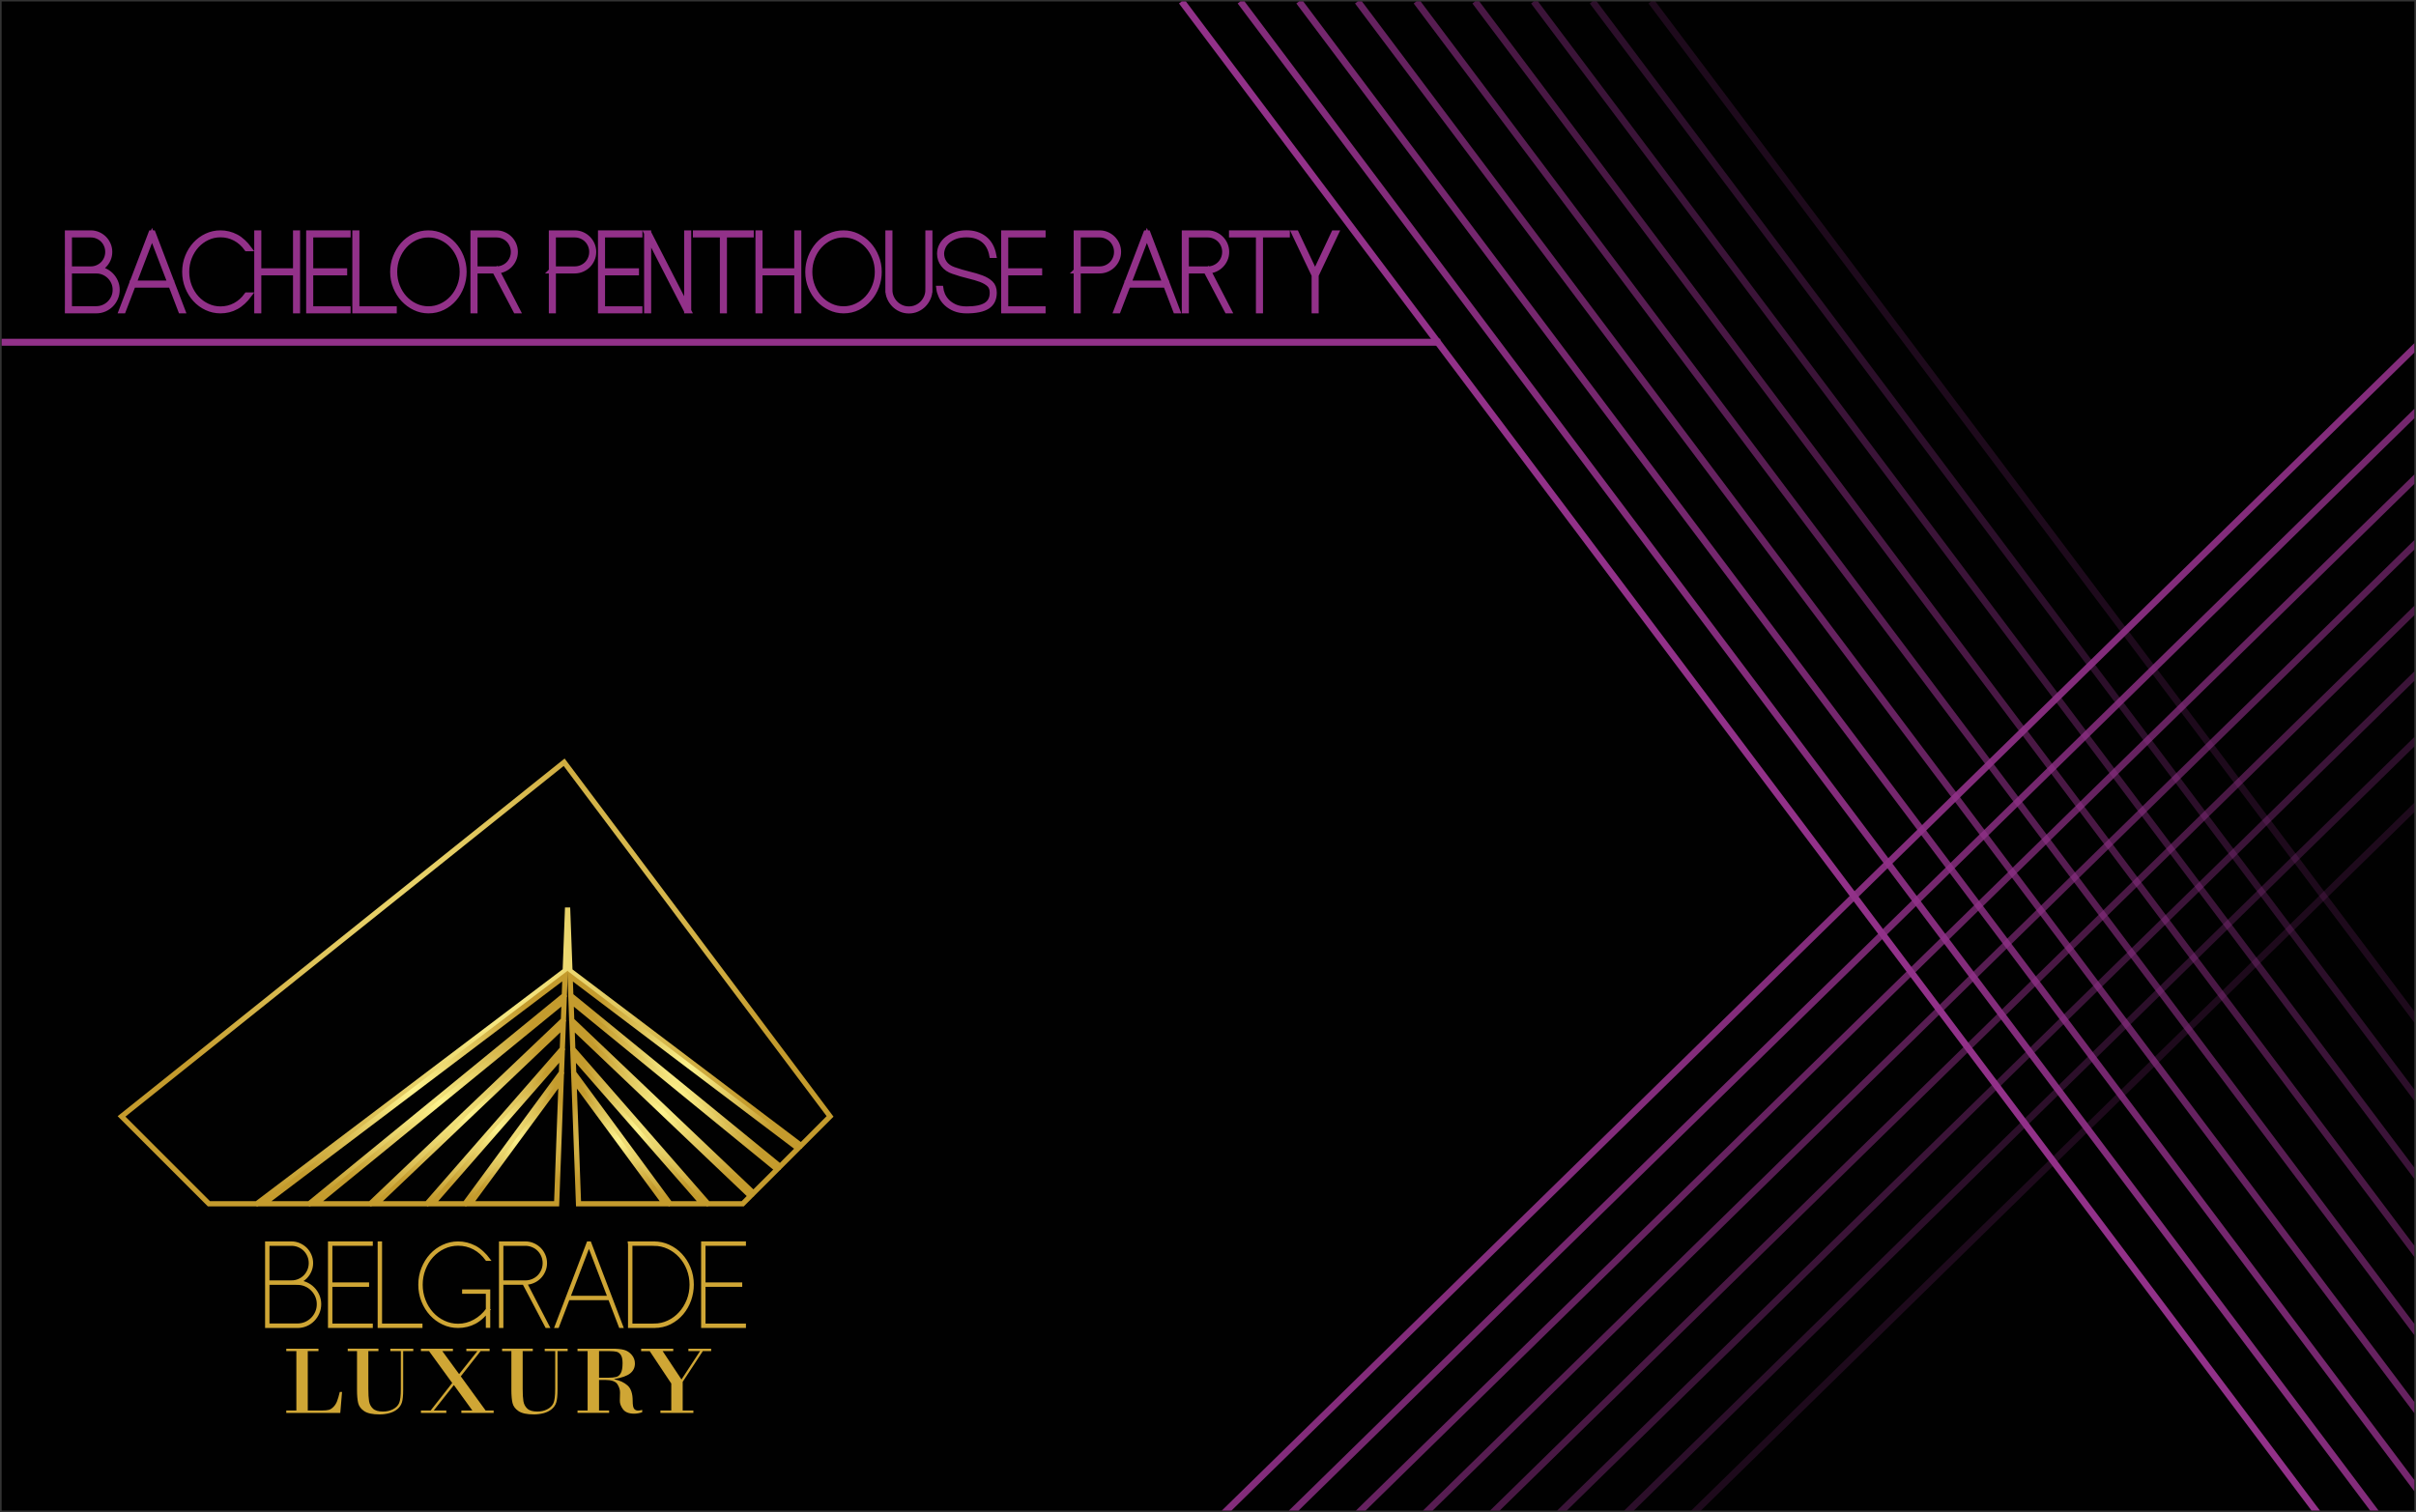 <?xml version="1.0" encoding="utf-8"?>
<!-- Generator: Adobe Illustrator 16.0.0, SVG Export Plug-In . SVG Version: 6.00 Build 0)  -->
<!DOCTYPE svg PUBLIC "-//W3C//DTD SVG 1.1//EN" "http://www.w3.org/Graphics/SVG/1.1/DTD/svg11.dtd">
<svg version="1.1" id="Layer_1" xmlns="http://www.w3.org/2000/svg" xmlns:xlink="http://www.w3.org/1999/xlink" x="0px" y="0px"
	 width="174.33px" height="109.13px" viewBox="0 0 174.33 109.13" enable-background="new 0 0 174.33 109.13" xml:space="preserve">
<rect x="0" y="0" width="174.33" height="109.13" fill="#333333" stroke="none"/>
<rect x="0.119" y="0.104" fill="#010101" width="174.092" height="108.924"/>
<rect x="0.119" y="0.104" fill="none" width="174.092" height="108.924"/>
<g>
	<g>
		
			<radialGradient id="SVGID_1_" cx="343.15" cy="-211.474" r="21.543" gradientTransform="matrix(1 0 0 -1 -308.835 -140.565)" gradientUnits="userSpaceOnUse">
			<stop  offset="0" style="stop-color:#FEF48F"/>
			<stop  offset="1" style="stop-color:#C49B2D"/>
		</radialGradient>
		<polygon fill="none" stroke="url(#SVGID_1_)" stroke-width="0.376" stroke-miterlimit="10" points="18.526,86.883 40.786,70.053 
			40.955,65.503 41.124,70.063 57.803,82.674 59.895,80.578 40.707,55.016 8.77,80.578 15.074,86.883 		"/>
		
			<radialGradient id="SVGID_2_" cx="358.236" cy="-217.817" r="7.853" gradientTransform="matrix(1 0 0 -1 -308.835 -140.565)" gradientUnits="userSpaceOnUse">
			<stop  offset="0" style="stop-color:#FEF48F"/>
			<stop  offset="1" style="stop-color:#C49B2D"/>
		</radialGradient>
		<polygon fill="none" stroke="url(#SVGID_2_)" stroke-width="0.376" stroke-miterlimit="10" points="41.188,71.85 56.288,84.186 
			57.583,82.889 41.137,70.455 		"/>
		
			<radialGradient id="SVGID_3_" cx="357.512" cy="-219.67" r="7.473" gradientTransform="matrix(1 0 0 -1 -308.835 -140.565)" gradientUnits="userSpaceOnUse">
			<stop  offset="0" style="stop-color:#FEF48F"/>
			<stop  offset="1" style="stop-color:#C49B2D"/>
		</radialGradient>
		<polygon fill="none" stroke="url(#SVGID_3_)" stroke-width="0.376" stroke-miterlimit="10" points="54.366,86.107 56.073,84.402 
			41.203,72.25 41.253,73.633 		"/>
		
			<radialGradient id="SVGID_4_" cx="354.957" cy="-221.935" r="5.353" gradientTransform="matrix(1 0 0 -1 -308.835 -140.565)" gradientUnits="userSpaceOnUse">
			<stop  offset="0" style="stop-color:#FEF48F"/>
			<stop  offset="1" style="stop-color:#C49B2D"/>
		</radialGradient>
		<polygon fill="none" stroke="url(#SVGID_4_)" stroke-width="0.376" stroke-miterlimit="10" points="50.689,86.883 41.349,76.193 
			41.395,77.434 48.348,86.883 		"/>
		
			<radialGradient id="SVGID_5_" cx="353.609" cy="-222.784" r="4.26" gradientTransform="matrix(1 0 0 -1 -308.835 -140.565)" gradientUnits="userSpaceOnUse">
			<stop  offset="0" style="stop-color:#FEF48F"/>
			<stop  offset="1" style="stop-color:#C49B2D"/>
		</radialGradient>
		<polygon fill="none" stroke="url(#SVGID_5_)" stroke-width="0.376" stroke-miterlimit="10" points="47.973,86.883 41.415,77.971 
			41.744,86.883 		"/>
		
			<radialGradient id="SVGID_6_" cx="356.578" cy="-220.906" r="6.703" gradientTransform="matrix(1 0 0 -1 -308.835 -140.565)" gradientUnits="userSpaceOnUse">
			<stop  offset="0" style="stop-color:#FEF48F"/>
			<stop  offset="1" style="stop-color:#C49B2D"/>
		</radialGradient>
		<polygon fill="none" stroke="url(#SVGID_6_)" stroke-width="0.376" stroke-miterlimit="10" points="53.593,86.883 54.15,86.322 
			41.271,74.066 41.33,75.711 51.09,86.883 		"/>
		
			<radialGradient id="SVGID_7_" cx="345.963" cy="-222.777" r="4.266" gradientTransform="matrix(1 0 0 -1 -308.835 -140.565)" gradientUnits="userSpaceOnUse">
			<stop  offset="0" style="stop-color:#FEF48F"/>
			<stop  offset="1" style="stop-color:#C49B2D"/>
		</radialGradient>
		<polygon fill="none" stroke="url(#SVGID_7_)" stroke-width="0.376" stroke-miterlimit="10" points="40.493,77.957 33.923,86.883 
			40.165,86.883 		"/>
		
			<radialGradient id="SVGID_8_" cx="338.555" cy="-219.127" r="9.974" gradientTransform="matrix(1 0 0 -1 -308.835 -140.565)" gradientUnits="userSpaceOnUse">
			<stop  offset="0" style="stop-color:#FEF48F"/>
			<stop  offset="1" style="stop-color:#C49B2D"/>
		</radialGradient>
		<polygon fill="none" stroke="url(#SVGID_8_)" stroke-width="0.376" stroke-miterlimit="10" points="40.769,70.443 19.031,86.883 
			22.311,86.883 40.72,71.84 		"/>
		
			<radialGradient id="SVGID_9_" cx="342.6" cy="-220.9" r="6.908" gradientTransform="matrix(1 0 0 -1 -308.835 -140.565)" gradientUnits="userSpaceOnUse">
			<stop  offset="0" style="stop-color:#FEF48F"/>
			<stop  offset="1" style="stop-color:#C49B2D"/>
		</radialGradient>
		<polygon fill="none" stroke="url(#SVGID_9_)" stroke-width="0.376" stroke-miterlimit="10" points="40.638,74.057 27.158,86.883 
			30.805,86.883 40.576,75.695 		"/>
		
			<radialGradient id="SVGID_10_" cx="340.421" cy="-220.017" r="8.514" gradientTransform="matrix(1 0 0 -1 -308.835 -140.565)" gradientUnits="userSpaceOnUse">
			<stop  offset="0" style="stop-color:#FEF48F"/>
			<stop  offset="1" style="stop-color:#C49B2D"/>
		</radialGradient>
		<polygon fill="none" stroke="url(#SVGID_10_)" stroke-width="0.376" stroke-miterlimit="10" points="40.706,72.242 22.79,86.883 
			26.718,86.883 40.654,73.619 		"/>
		
			<radialGradient id="SVGID_11_" cx="344.615" cy="-221.928" r="5.359" gradientTransform="matrix(1 0 0 -1 -308.835 -140.565)" gradientUnits="userSpaceOnUse">
			<stop  offset="0" style="stop-color:#FEF48F"/>
			<stop  offset="1" style="stop-color:#C49B2D"/>
		</radialGradient>
		<polygon fill="none" stroke="url(#SVGID_11_)" stroke-width="0.376" stroke-miterlimit="10" points="40.56,76.18 31.206,86.883 
			33.548,86.883 40.513,77.414 		"/>
	</g>
	<g>
		<path fill="#CFA635" d="M22.208,97.52v4.283h1.041c0.201,0,0.358-0.014,0.474-0.045c0.115-0.029,0.229-0.102,0.341-0.217
			c0.112-0.115,0.198-0.252,0.259-0.412c0.061-0.158,0.126-0.379,0.195-0.664h0.163l-0.128,1.516h-3.897v-0.178h0.729V97.52h-0.729
			v-0.176h2.324v0.176H22.208z"/>
		<path fill="#CFA635" d="M28.922,97.52h-0.757v-0.176h1.656v0.176h-0.729v2.805c0,0.404-0.031,0.705-0.092,0.898
			s-0.172,0.355-0.333,0.488c-0.162,0.131-0.354,0.227-0.579,0.287c-0.225,0.059-0.457,0.09-0.697,0.09
			c-0.507,0-0.878-0.08-1.114-0.24c-0.235-0.158-0.379-0.354-0.434-0.586c-0.054-0.234-0.082-0.547-0.082-0.938V97.52h-0.67v-0.178
			h2.216v0.178h-0.729v2.725c0,0.375,0.017,0.67,0.052,0.885c0.035,0.215,0.128,0.393,0.28,0.537
			c0.152,0.143,0.393,0.213,0.723,0.213c0.268,0,0.507-0.055,0.719-0.164s0.36-0.256,0.444-0.439
			c0.084-0.186,0.126-0.527,0.126-1.029V97.52L28.922,97.52z"/>
		<path fill="#CFA635" d="M33.249,99.338l1.791,2.465h0.581v0.178H33.29v-0.178h0.792l-1.331-1.836l-1.452,1.836h0.906v0.178h-1.833
			v-0.178h0.702l1.556-1.984l-1.67-2.299h-0.588v-0.176h2.31v0.176h-0.764l1.21,1.656l1.317-1.656h-0.795v-0.176h1.681v0.176h-0.654
			L33.249,99.338z"/>
		<path fill="#CFA635" d="M40.061,97.52h-0.757v-0.176h1.656v0.176H40.23v2.805c0,0.404-0.031,0.705-0.092,0.898
			s-0.172,0.355-0.333,0.488c-0.162,0.131-0.354,0.227-0.579,0.287c-0.225,0.059-0.457,0.09-0.697,0.09
			c-0.507,0-0.878-0.08-1.114-0.24c-0.235-0.158-0.379-0.354-0.434-0.586c-0.054-0.234-0.082-0.547-0.082-0.938V97.52h-0.67v-0.178
			h2.216v0.178h-0.73v2.725c0,0.375,0.017,0.67,0.052,0.885s0.128,0.393,0.28,0.537c0.152,0.143,0.393,0.213,0.723,0.213
			c0.268,0,0.507-0.055,0.719-0.164c0.212-0.109,0.36-0.256,0.444-0.439c0.084-0.186,0.126-0.527,0.126-1.029L40.061,97.52
			L40.061,97.52z"/>
		<path fill="#CFA635" d="M42.4,101.803V97.52h-0.729v-0.176h2.542c0.332,0,0.604,0.027,0.818,0.086
			c0.213,0.057,0.397,0.178,0.551,0.357s0.231,0.389,0.231,0.625c0,0.293-0.113,0.529-0.338,0.711
			c-0.226,0.184-0.609,0.318-1.148,0.412v0.018c0.388,0.076,0.705,0.223,0.953,0.443c0.248,0.219,0.372,0.59,0.372,1.111
			c0,0.301,0.035,0.492,0.105,0.576c0.07,0.084,0.167,0.127,0.292,0.127c0.081,0,0.178-0.018,0.291-0.049v0.168
			c-0.201,0.07-0.394,0.105-0.581,0.105c-0.38,0-0.649-0.107-0.806-0.318c-0.157-0.213-0.233-0.42-0.228-0.623l0.014-0.588
			c0-0.205-0.065-0.408-0.195-0.607c-0.13-0.197-0.426-0.299-0.887-0.299h-0.432v2.203h0.729v0.176h-2.282v-0.176H42.4L42.4,101.803
			z M43.225,97.52v1.92h0.622c0.268,0,0.472-0.02,0.612-0.055s0.253-0.129,0.337-0.279s0.126-0.393,0.126-0.721
			c0-0.27-0.042-0.467-0.128-0.592c-0.085-0.125-0.188-0.201-0.309-0.23c-0.121-0.027-0.28-0.043-0.476-0.043H43.225L43.225,97.52z"
			/>
		<path fill="#CFA635" d="M46.264,97.344h2.316v0.176h-0.764l1.358,2.047l1.338-2.047h-0.84v-0.176h1.643v0.176h-0.602l-1.452,2.217
			v2.066h0.771v0.178h-2.379v-0.178h0.785v-1.945l-1.556-2.338h-0.619L46.264,97.344L46.264,97.344z"/>
	</g>
	<g>
		<g>
			<path fill="#CFA635" stroke="#CFA635" stroke-width="0.188" stroke-miterlimit="10" d="M21.029,92.508
				c0.185,0,0.359-0.033,0.524-0.104c0.164-0.068,0.307-0.164,0.428-0.285s0.216-0.266,0.286-0.43
				c0.069-0.164,0.104-0.34,0.104-0.523s-0.035-0.359-0.104-0.523s-0.165-0.307-0.286-0.428s-0.264-0.217-0.428-0.285
				c-0.165-0.07-0.339-0.104-0.524-0.104h-1.809v-0.131h1.809c0.202,0,0.393,0.039,0.571,0.117c0.178,0.078,0.334,0.184,0.467,0.314
				c0.133,0.133,0.238,0.289,0.316,0.469c0.078,0.178,0.117,0.369,0.117,0.57c0,0.203-0.039,0.393-0.117,0.57
				c-0.078,0.18-0.183,0.336-0.316,0.469c-0.133,0.133-0.289,0.238-0.467,0.314c-0.179,0.078-0.369,0.117-0.571,0.117V92.508z
				 M19.351,95.754h-0.13v-6.061h0.13V95.754z M21.455,92.5c0.225,0,0.436,0.043,0.632,0.129c0.196,0.088,0.368,0.203,0.515,0.352
				c0.147,0.146,0.264,0.318,0.351,0.516c0.086,0.195,0.13,0.406,0.13,0.633c0,0.225-0.043,0.436-0.13,0.635
				s-0.204,0.373-0.351,0.521c-0.147,0.146-0.319,0.262-0.515,0.346c-0.196,0.084-0.407,0.125-0.632,0.125h-2.233v-0.139h2.233
				c0.208,0,0.402-0.039,0.584-0.115c0.182-0.078,0.341-0.188,0.476-0.32c0.136-0.137,0.243-0.293,0.32-0.473
				c0.078-0.18,0.117-0.373,0.117-0.58s-0.039-0.4-0.117-0.58c-0.078-0.178-0.185-0.336-0.32-0.471
				c-0.135-0.137-0.294-0.244-0.476-0.32c-0.182-0.078-0.376-0.117-0.584-0.117V92.5z M21.462,92.639h-2.242v-0.131h2.242V92.639z"
				/>
			<path fill="#CFA635" stroke="#CFA635" stroke-width="0.188" stroke-miterlimit="10" d="M23.76,95.754v-6.061h0.13v6.061H23.76z
				 M23.76,89.824v-0.131h3.047v0.131H23.76z M23.76,92.785v-0.131h2.779v0.131H23.76z M23.76,95.754v-0.129h3.047v0.129H23.76z"/>
			<path fill="#CFA635" stroke="#CFA635" stroke-width="0.188" stroke-miterlimit="10" d="M27.344,95.754v-6.061h0.13v6.061H27.344
				z M27.344,95.754v-0.129h3.047v0.129H27.344z"/>
			<path fill="#CFA635" stroke="#CFA635" stroke-width="0.188" stroke-miterlimit="10" d="M33.056,95.754
				c-0.381,0-0.74-0.078-1.078-0.238c-0.338-0.158-0.632-0.375-0.883-0.648s-0.45-0.596-0.597-0.965s-0.221-0.762-0.221-1.178
				s0.074-0.809,0.221-1.178s0.346-0.689,0.597-0.965s0.545-0.49,0.883-0.648c0.337-0.158,0.697-0.238,1.078-0.238
				c0.427,0,0.833,0.102,1.22,0.305c0.185,0.098,0.365,0.229,0.541,0.393c0.176,0.164,0.331,0.336,0.463,0.516h-0.164
				c-0.254-0.352-0.557-0.621-0.909-0.811c-0.352-0.186-0.735-0.281-1.151-0.281c-0.364,0-0.707,0.078-1.03,0.23
				c-0.323,0.152-0.604,0.361-0.844,0.623c-0.24,0.262-0.429,0.57-0.567,0.926c-0.138,0.355-0.208,0.732-0.208,1.131
				c0,0.396,0.069,0.773,0.208,1.129c0.139,0.355,0.328,0.664,0.567,0.928c0.239,0.262,0.521,0.471,0.844,0.621
				c0.323,0.154,0.667,0.23,1.03,0.23c0.416,0,0.808-0.104,1.177-0.309c0.369-0.203,0.681-0.482,0.935-0.834l0.113,0.051
				c-0.133,0.18-0.287,0.352-0.463,0.516c-0.176,0.164-0.356,0.295-0.541,0.395C33.907,95.652,33.5,95.754,33.056,95.754z
				 M33.437,93.287v-0.129h1.844v0.129H33.437z M35.15,93.158h0.13v2.588h-0.13V93.158z"/>
			<path fill="#CFA635" stroke="#CFA635" stroke-width="0.188" stroke-miterlimit="10" d="M36.098,92.639v-0.131h1.809
				c0.185,0,0.359-0.033,0.524-0.104c0.164-0.068,0.307-0.164,0.428-0.285s0.216-0.266,0.286-0.43
				c0.069-0.164,0.104-0.34,0.104-0.523s-0.035-0.359-0.104-0.523s-0.165-0.307-0.286-0.428s-0.264-0.217-0.428-0.285
				c-0.165-0.07-0.339-0.104-0.524-0.104h-1.809v-0.131h1.809c0.202,0,0.393,0.039,0.571,0.117s0.334,0.184,0.467,0.314
				c0.133,0.133,0.238,0.289,0.316,0.469c0.078,0.178,0.117,0.369,0.117,0.57c0,0.203-0.039,0.393-0.117,0.57
				c-0.078,0.18-0.183,0.336-0.316,0.469c-0.133,0.133-0.289,0.238-0.467,0.314c-0.179,0.078-0.369,0.117-0.571,0.117h-1.809V92.639
				z M36.228,95.754h-0.13v-6.061h0.13V95.754z M39.43,95.754l-1.653-3.143l0.121-0.068l1.662,3.211H39.43z"/>
			<path fill="#CFA635" stroke="#CFA635" stroke-width="0.188" stroke-miterlimit="10" d="M44.875,95.754h-0.13l-2.25-5.877
				l-2.25,5.877h-0.13l2.311-6.061h0.139L44.875,95.754z M40.956,93.746v-0.129h3.073v0.129H40.956z"/>
			<path fill="#CFA635" stroke="#CFA635" stroke-width="0.188" stroke-miterlimit="10" d="M47.202,89.824H45.41l-0.017-0.131h1.809
				V89.824z M45.41,89.693h0.13v6.061h-0.13V89.693z M47.209,95.754h-1.8v-0.129h1.8V95.754z M47.192,95.625
				c0.363,0,0.707-0.076,1.03-0.23c0.323-0.15,0.604-0.359,0.844-0.623c0.239-0.262,0.43-0.568,0.571-0.922
				c0.141-0.352,0.212-0.727,0.212-1.125c0-0.396-0.069-0.771-0.208-1.125c-0.139-0.352-0.329-0.66-0.571-0.922
				c-0.243-0.262-0.525-0.471-0.848-0.623c-0.324-0.152-0.667-0.229-1.03-0.229v-0.131c0.369,0,0.721,0.076,1.056,0.229
				c0.334,0.154,0.629,0.363,0.883,0.633c0.254,0.27,0.457,0.588,0.61,0.961c0.153,0.371,0.229,0.773,0.229,1.207
				c0,0.375-0.064,0.744-0.19,1.105c-0.127,0.359-0.311,0.684-0.55,0.969c-0.24,0.285-0.531,0.516-0.875,0.693
				c-0.343,0.176-0.731,0.264-1.164,0.264L47.192,95.625L47.192,95.625z"/>
			<path fill="#CFA635" stroke="#CFA635" stroke-width="0.188" stroke-miterlimit="10" d="M50.684,95.754v-6.061h0.13v6.061H50.684
				z M50.684,89.824v-0.131h3.047v0.131H50.684z M50.684,92.785v-0.131h2.779v0.131H50.684z M50.684,95.754v-0.129h3.047v0.129
				H50.684z"/>
		</g>
	</g>
</g>
<g>
	<g>
		<path fill="none" stroke="#923189" stroke-width="0.39" stroke-miterlimit="10" d="M6.547,19.422
			c0.171,0,0.332-0.032,0.484-0.096c0.152-0.064,0.284-0.152,0.396-0.264c0.112-0.112,0.2-0.244,0.264-0.396
			s0.096-0.313,0.096-0.484c0-0.17-0.032-0.332-0.096-0.484c-0.064-0.152-0.152-0.284-0.264-0.396
			c-0.112-0.112-0.244-0.2-0.396-0.264c-0.152-0.064-0.313-0.096-0.484-0.096H4.875v-0.12h1.672c0.187,0,0.363,0.036,0.528,0.108
			c0.165,0.072,0.309,0.169,0.432,0.292c0.123,0.123,0.22,0.267,0.292,0.432c0.072,0.166,0.108,0.341,0.108,0.528
			S7.872,18.545,7.8,18.71c-0.072,0.166-0.169,0.309-0.292,0.432c-0.123,0.123-0.267,0.22-0.432,0.292
			c-0.166,0.072-0.342,0.108-0.528,0.108V19.422z M4.997,22.422h-0.12v-5.6h0.12V22.422z M6.939,19.415
			c0.208,0,0.403,0.04,0.584,0.12c0.181,0.08,0.34,0.188,0.476,0.324c0.136,0.136,0.244,0.295,0.324,0.476
			c0.08,0.181,0.12,0.376,0.12,0.584s-0.04,0.404-0.12,0.588C8.244,21.69,8.136,21.851,8,21.986
			c-0.136,0.136-0.295,0.243-0.476,0.32c-0.181,0.078-0.376,0.116-0.584,0.116H4.875v-0.128h2.064c0.192,0,0.372-0.036,0.54-0.108
			c0.168-0.072,0.314-0.171,0.44-0.296c0.125-0.125,0.224-0.271,0.296-0.436c0.072-0.166,0.108-0.344,0.108-0.536
			s-0.036-0.371-0.108-0.536c-0.072-0.165-0.17-0.311-0.296-0.436c-0.125-0.125-0.272-0.224-0.44-0.296
			c-0.168-0.072-0.348-0.108-0.54-0.108V19.415z M6.948,19.542H4.875v-0.12h2.072V19.542z"/>
		<path fill="none" stroke="#923189" stroke-width="0.39" stroke-miterlimit="10" d="M13.17,22.422h-0.12l-2.08-5.432l-2.08,5.432
			h-0.12l2.136-5.6h0.129L13.17,22.422z M9.546,20.566v-0.12h2.84v0.12H9.546z"/>
		<path fill="none" stroke="#923189" stroke-width="0.39" stroke-miterlimit="10" d="M15.908,22.422
			c-0.352,0-0.684-0.073-0.996-0.22c-0.312-0.146-0.584-0.346-0.816-0.6s-0.416-0.551-0.552-0.892
			c-0.136-0.341-0.204-0.704-0.204-1.088s0.068-0.747,0.204-1.088c0.136-0.341,0.32-0.639,0.552-0.892s0.504-0.454,0.816-0.6
			c0.312-0.147,0.644-0.22,0.996-0.22c0.395,0,0.771,0.093,1.128,0.28c0.171,0.09,0.337,0.212,0.5,0.364
			c0.163,0.152,0.306,0.311,0.428,0.476h-0.152c-0.235-0.325-0.515-0.575-0.84-0.748c-0.325-0.173-0.68-0.26-1.064-0.26
			c-0.336,0-0.653,0.07-0.952,0.212c-0.299,0.141-0.559,0.333-0.78,0.576c-0.221,0.243-0.396,0.528-0.524,0.856
			s-0.192,0.676-0.192,1.044s0.064,0.716,0.192,1.044s0.303,0.613,0.524,0.856c0.221,0.243,0.481,0.435,0.78,0.576
			c0.298,0.142,0.616,0.212,0.952,0.212c0.384,0,0.739-0.087,1.064-0.26c0.325-0.173,0.605-0.422,0.84-0.748h0.152
			c-0.123,0.166-0.266,0.324-0.428,0.476c-0.162,0.152-0.329,0.273-0.5,0.364C16.694,22.33,16.318,22.422,15.908,22.422z"/>
		<path fill="none" stroke="#923189" stroke-width="0.39" stroke-miterlimit="10" d="M18.54,22.422v-5.6h0.12v5.6H18.54z
			 M18.626,19.679v-0.12h2.816v0.12H18.626z M21.338,22.422v-5.6h0.12v5.6H21.338z"/>
		<path fill="none" stroke="#923189" stroke-width="0.39" stroke-miterlimit="10" d="M22.287,22.422v-5.6h0.12v5.6H22.287z
			 M22.287,16.942v-0.12h2.816v0.12H22.287z M22.287,19.679v-0.12h2.568v0.12H22.287z M22.287,22.422v-0.12h2.816v0.12H22.287z"/>
		<path fill="none" stroke="#923189" stroke-width="0.39" stroke-miterlimit="10" d="M25.619,22.422v-5.6h0.12v5.6H25.619z
			 M25.619,22.422v-0.12h2.816v0.12H25.619z"/>
		<path fill="none" stroke="#923189" stroke-width="0.39" stroke-miterlimit="10" d="M30.915,22.422
			c-0.341,0-0.667-0.073-0.976-0.22c-0.31-0.146-0.583-0.346-0.82-0.6c-0.237-0.254-0.425-0.551-0.564-0.892
			c-0.139-0.341-0.208-0.704-0.208-1.088c0-0.363,0.064-0.712,0.192-1.048s0.305-0.634,0.532-0.896
			c0.227-0.261,0.498-0.469,0.812-0.624c0.315-0.154,0.659-0.232,1.032-0.232c0.341,0,0.667,0.073,0.976,0.22
			c0.309,0.146,0.581,0.347,0.816,0.6c0.234,0.253,0.421,0.55,0.56,0.892c0.139,0.342,0.208,0.704,0.208,1.088
			c0,0.363-0.063,0.712-0.188,1.048s-0.301,0.635-0.528,0.896c-0.227,0.261-0.497,0.469-0.812,0.624
			C31.632,22.346,31.289,22.422,30.915,22.422z M30.915,16.942c-0.336,0-0.653,0.071-0.952,0.212
			c-0.299,0.142-0.559,0.333-0.78,0.576c-0.222,0.243-0.396,0.527-0.524,0.852s-0.192,0.672-0.192,1.04s0.064,0.714,0.192,1.04
			c0.128,0.325,0.302,0.609,0.524,0.852c0.221,0.243,0.481,0.435,0.78,0.576c0.299,0.142,0.616,0.212,0.952,0.212
			s0.653-0.07,0.952-0.212c0.298-0.141,0.559-0.333,0.78-0.576c0.221-0.242,0.396-0.526,0.524-0.852
			c0.128-0.326,0.192-0.672,0.192-1.04s-0.064-0.715-0.192-1.04s-0.303-0.609-0.524-0.852c-0.221-0.243-0.481-0.435-0.78-0.576
			C31.568,17.014,31.25,16.942,30.915,16.942z"/>
		<path fill="none" stroke="#923189" stroke-width="0.39" stroke-miterlimit="10" d="M34.142,19.542v-0.12h1.672
			c0.171,0,0.332-0.032,0.484-0.096c0.152-0.064,0.284-0.152,0.396-0.264c0.112-0.112,0.2-0.244,0.264-0.396
			s0.096-0.313,0.096-0.484c0-0.17-0.032-0.332-0.096-0.484c-0.064-0.152-0.152-0.284-0.264-0.396
			c-0.112-0.112-0.244-0.2-0.396-0.264c-0.152-0.064-0.313-0.096-0.484-0.096h-1.672v-0.12h1.672c0.187,0,0.363,0.036,0.528,0.108
			c0.165,0.072,0.309,0.169,0.432,0.292s0.22,0.267,0.292,0.432c0.072,0.166,0.108,0.341,0.108,0.528s-0.036,0.363-0.108,0.528
			c-0.072,0.166-0.169,0.309-0.292,0.432s-0.267,0.22-0.432,0.292c-0.166,0.072-0.342,0.108-0.528,0.108H34.142z M34.262,22.422
			h-0.12v-5.6h0.12V22.422z M37.222,22.422l-1.528-2.904l0.112-0.064l1.536,2.968H37.222z"/>
		<path fill="none" stroke="#923189" stroke-width="0.39" stroke-miterlimit="10" d="M39.796,19.542l0.12-0.12h1.552
			c0.171,0,0.332-0.032,0.484-0.096s0.284-0.152,0.396-0.264c0.112-0.112,0.2-0.244,0.264-0.396
			c0.064-0.152,0.096-0.313,0.096-0.484c0-0.17-0.032-0.332-0.096-0.484c-0.064-0.152-0.152-0.284-0.264-0.396
			c-0.112-0.112-0.244-0.2-0.396-0.264s-0.313-0.096-0.484-0.096h-1.672v-0.12h1.672c0.187,0,0.363,0.036,0.528,0.108
			c0.165,0.072,0.309,0.169,0.432,0.292s0.22,0.267,0.292,0.432c0.072,0.166,0.108,0.341,0.108,0.528s-0.036,0.363-0.108,0.528
			c-0.072,0.166-0.169,0.309-0.292,0.432s-0.267,0.22-0.432,0.292c-0.166,0.072-0.342,0.108-0.528,0.108H39.796z M39.917,22.422
			h-0.12v-5.6h0.12V22.422z"/>
		<path fill="none" stroke="#923189" stroke-width="0.39" stroke-miterlimit="10" d="M43.343,22.422v-5.6h0.12v5.6H43.343z
			 M43.343,16.942v-0.12h2.816v0.12H43.343z M43.343,19.679v-0.12h2.568v0.12H43.343z M43.343,22.422v-0.12h2.816v0.12H43.343z"/>
		<path fill="none" stroke="#923189" stroke-width="0.39" stroke-miterlimit="10" d="M46.671,16.823h0.136l2.872,5.6h-0.136
			L46.671,16.823z M46.671,22.422v-5.6h0.12v5.6H46.671z M49.561,22.422v-5.6h0.12v5.6H49.561z"/>
		<path fill="none" stroke="#923189" stroke-width="0.39" stroke-miterlimit="10" d="M50.193,16.942v-0.12h4v0.12H50.193z
			 M52.138,22.422v-5.6h0.12v5.6H52.138z"/>
		<path fill="none" stroke="#923189" stroke-width="0.39" stroke-miterlimit="10" d="M54.707,22.422v-5.6h0.12v5.6H54.707z
			 M54.794,19.679v-0.12h2.816v0.12H54.794z M57.506,22.422v-5.6h0.12v5.6H57.506z"/>
		<path fill="none" stroke="#923189" stroke-width="0.39" stroke-miterlimit="10" d="M60.869,22.422
			c-0.341,0-0.667-0.073-0.976-0.22c-0.31-0.146-0.583-0.346-0.82-0.6c-0.237-0.254-0.425-0.551-0.564-0.892
			c-0.139-0.341-0.208-0.704-0.208-1.088c0-0.363,0.064-0.712,0.192-1.048s0.305-0.634,0.532-0.896
			c0.227-0.261,0.498-0.469,0.812-0.624c0.315-0.154,0.659-0.232,1.032-0.232c0.341,0,0.667,0.073,0.976,0.22
			c0.309,0.146,0.581,0.347,0.816,0.6c0.234,0.253,0.421,0.55,0.56,0.892c0.139,0.342,0.208,0.704,0.208,1.088
			c0,0.363-0.063,0.712-0.188,1.048s-0.301,0.635-0.528,0.896c-0.227,0.261-0.497,0.469-0.812,0.624
			C61.585,22.346,61.242,22.422,60.869,22.422z M60.869,16.942c-0.336,0-0.653,0.071-0.952,0.212
			c-0.299,0.142-0.559,0.333-0.78,0.576c-0.222,0.243-0.396,0.527-0.524,0.852c-0.128,0.325-0.192,0.672-0.192,1.04
			s0.064,0.714,0.192,1.04c0.128,0.325,0.302,0.609,0.524,0.852c0.221,0.243,0.481,0.435,0.78,0.576
			c0.299,0.142,0.616,0.212,0.952,0.212s0.653-0.07,0.952-0.212c0.298-0.141,0.559-0.333,0.78-0.576
			c0.221-0.242,0.396-0.526,0.524-0.852c0.128-0.326,0.192-0.672,0.192-1.04s-0.064-0.715-0.192-1.04s-0.303-0.609-0.524-0.852
			s-0.481-0.435-0.78-0.576C61.521,17.014,61.205,16.942,60.869,16.942z"/>
		<path fill="none" stroke="#923189" stroke-width="0.39" stroke-miterlimit="10" d="M64.2,20.918h-0.12v-4.096h0.12V20.918z
			 M67.086,20.918c0,0.208-0.04,0.403-0.12,0.584c-0.08,0.181-0.188,0.341-0.324,0.48c-0.136,0.139-0.295,0.248-0.476,0.328
			s-0.376,0.12-0.584,0.12s-0.403-0.04-0.584-0.12s-0.34-0.189-0.476-0.328c-0.136-0.139-0.244-0.299-0.324-0.48
			c-0.08-0.181-0.12-0.376-0.12-0.584h0.12c0,0.192,0.036,0.372,0.108,0.54c0.072,0.168,0.17,0.316,0.296,0.444
			c0.126,0.128,0.272,0.228,0.44,0.3c0.168,0.072,0.348,0.108,0.54,0.108s0.372-0.036,0.54-0.108c0.168-0.072,0.314-0.172,0.44-0.3
			c0.126-0.128,0.224-0.276,0.296-0.444c0.072-0.168,0.108-0.348,0.108-0.54H67.086z M67.086,20.918h-0.12v-4.096h0.12V20.918z"/>
		<path fill="none" stroke="#923189" stroke-width="0.39" stroke-miterlimit="10" d="M67.753,20.823h0.12
			c0.016,0.128,0.059,0.277,0.128,0.448c0.069,0.17,0.177,0.333,0.324,0.488c0.147,0.155,0.336,0.286,0.568,0.392
			c0.232,0.107,0.516,0.16,0.852,0.16c0.64,0,1.11-0.096,1.412-0.288c0.302-0.192,0.452-0.491,0.452-0.896
			c0-0.261-0.075-0.463-0.224-0.604c-0.149-0.141-0.352-0.26-0.608-0.356c-0.256-0.096-0.555-0.184-0.896-0.264
			c-0.341-0.08-0.704-0.187-1.088-0.32c-0.304-0.096-0.544-0.26-0.72-0.492c-0.176-0.232-0.264-0.492-0.264-0.78
			c0-0.213,0.049-0.412,0.148-0.596c0.099-0.184,0.236-0.343,0.412-0.476c0.176-0.133,0.381-0.237,0.616-0.312
			c0.235-0.075,0.488-0.112,0.76-0.112c0.512,0,0.941,0.137,1.288,0.412c0.347,0.274,0.568,0.673,0.664,1.196h-0.12
			c-0.091-0.485-0.295-0.854-0.612-1.108c-0.317-0.254-0.724-0.38-1.22-0.38c-0.331,0-0.612,0.045-0.844,0.136
			c-0.232,0.091-0.42,0.204-0.564,0.34c-0.144,0.136-0.248,0.286-0.312,0.448s-0.096,0.316-0.096,0.46
			c0,0.112,0.018,0.226,0.052,0.34c0.035,0.115,0.088,0.224,0.16,0.328c0.072,0.104,0.165,0.197,0.28,0.28
			c0.115,0.083,0.252,0.15,0.412,0.204c0.368,0.128,0.725,0.233,1.072,0.316c0.347,0.083,0.655,0.175,0.924,0.276
			s0.486,0.232,0.652,0.392c0.165,0.16,0.248,0.384,0.248,0.672c0,0.448-0.162,0.776-0.484,0.984
			c-0.323,0.208-0.823,0.312-1.5,0.312c-0.331,0-0.616-0.051-0.856-0.152c-0.24-0.102-0.441-0.231-0.604-0.388
			c-0.163-0.157-0.287-0.329-0.372-0.516S67.774,20.999,67.753,20.823z"/>
		<path fill="none" stroke="#923189" stroke-width="0.39" stroke-miterlimit="10" d="M72.436,22.422v-5.6h0.12v5.6H72.436z
			 M72.436,16.942v-0.12h2.816v0.12H72.436z M72.436,19.679v-0.12h2.568v0.12H72.436z M72.436,22.422v-0.12h2.816v0.12H72.436z"/>
		<path fill="none" stroke="#923189" stroke-width="0.39" stroke-miterlimit="10" d="M77.667,19.542l0.12-0.12h1.552
			c0.171,0,0.332-0.032,0.484-0.096c0.152-0.064,0.284-0.152,0.396-0.264c0.112-0.112,0.2-0.244,0.264-0.396
			s0.096-0.313,0.096-0.484c0-0.17-0.032-0.332-0.096-0.484c-0.064-0.152-0.152-0.284-0.264-0.396
			c-0.112-0.112-0.244-0.2-0.396-0.264c-0.152-0.064-0.313-0.096-0.484-0.096h-1.672v-0.12h1.672c0.187,0,0.363,0.036,0.528,0.108
			c0.165,0.072,0.309,0.169,0.432,0.292c0.123,0.123,0.22,0.267,0.292,0.432c0.072,0.166,0.108,0.341,0.108,0.528
			s-0.036,0.363-0.108,0.528c-0.072,0.166-0.169,0.309-0.292,0.432c-0.123,0.123-0.267,0.22-0.432,0.292
			c-0.166,0.072-0.342,0.108-0.528,0.108H77.667z M77.788,22.422h-0.12v-5.6h0.12V22.422z"/>
		<path fill="none" stroke="#923189" stroke-width="0.39" stroke-miterlimit="10" d="M84.956,22.422h-0.12l-2.08-5.432
			l-2.08,5.432h-0.12l2.136-5.6h0.128L84.956,22.422z M81.332,20.566v-0.12h2.84v0.12H81.332z"/>
		<path fill="none" stroke="#923189" stroke-width="0.39" stroke-miterlimit="10" d="M85.469,19.542v-0.12h1.672
			c0.171,0,0.332-0.032,0.484-0.096s0.284-0.152,0.396-0.264c0.112-0.112,0.2-0.244,0.265-0.396
			c0.063-0.152,0.096-0.313,0.096-0.484c0-0.17-0.032-0.332-0.096-0.484c-0.064-0.152-0.152-0.284-0.265-0.396
			c-0.112-0.112-0.244-0.2-0.396-0.264s-0.313-0.096-0.484-0.096h-1.672v-0.12h1.672c0.187,0,0.363,0.036,0.528,0.108
			c0.165,0.072,0.309,0.169,0.432,0.292s0.22,0.267,0.292,0.432c0.072,0.166,0.107,0.341,0.107,0.528s-0.035,0.363-0.107,0.528
			c-0.072,0.166-0.169,0.309-0.292,0.432s-0.267,0.22-0.432,0.292c-0.166,0.072-0.342,0.108-0.528,0.108H85.469z M85.588,22.422
			h-0.12v-5.6h0.12V22.422z M88.549,22.422l-1.528-2.904l0.112-0.064l1.536,2.968H88.549z"/>
		<path fill="none" stroke="#923189" stroke-width="0.39" stroke-miterlimit="10" d="M88.875,16.942v-0.12h4v0.12H88.875z
			 M90.818,22.422v-5.6h0.12v5.6H90.818z"/>
		<path fill="none" stroke="#923189" stroke-width="0.39" stroke-miterlimit="10" d="M94.957,19.862h-0.121l-1.447-3.04h0.136
			l1.368,2.888l1.359-2.888h0.145L94.957,19.862z M94.836,22.422v-2.592h0.121v2.592H94.836z"/>
	</g>
</g>
<line fill="none" stroke="#923189" stroke-width="0.5" stroke-miterlimit="10" x1="0.119" y1="24.702" x2="103.926" y2="24.702"/>
<rect x="0.119" y="0.104" fill="none" width="174.092" height="108.924"/>
<rect x="0.119" y="0.104" fill="none" width="174.092" height="108.924"/>
<rect x="0.119" y="0.104" fill="none" width="174.092" height="108.924"/>
<g>
	<g>
		<defs>
			<rect id="SVGID_12_" x="0.119" y="0.104" width="174.092" height="108.924"/>
		</defs>
		<clipPath id="SVGID_13_">
			<use xlink:href="#SVGID_12_"  overflow="visible"/>
		</clipPath>
		
			<line clip-path="url(#SVGID_13_)" fill="none" stroke="#923189" stroke-width="0.487" stroke-miterlimit="10" x1="85.266" y1="0.104" x2="168.979" y2="111.537"/>
	</g>
	<g>
		<defs>
			<rect id="SVGID_14_" x="0.119" y="0.104" width="174.092" height="108.924"/>
		</defs>
		<clipPath id="SVGID_15_">
			<use xlink:href="#SVGID_14_"  overflow="visible"/>
		</clipPath>
		
			<line opacity="0.9" clip-path="url(#SVGID_15_)" fill="none" stroke="#923189" stroke-width="0.487" stroke-miterlimit="10" enable-background="new    " x1="89.5" y1="0.104" x2="173.211" y2="111.537"/>
	</g>
	<g>
		<defs>
			<rect id="SVGID_16_" x="0.119" y="0.104" width="174.092" height="108.924"/>
		</defs>
		<clipPath id="SVGID_17_">
			<use xlink:href="#SVGID_16_"  overflow="visible"/>
		</clipPath>
		
			<line opacity="0.8" clip-path="url(#SVGID_17_)" fill="none" stroke="#923189" stroke-width="0.487" stroke-miterlimit="10" enable-background="new    " x1="93.734" y1="0.104" x2="177.447" y2="111.537"/>
	</g>
	<g>
		<defs>
			<rect id="SVGID_18_" x="0.119" y="0.104" width="174.092" height="108.924"/>
		</defs>
		<clipPath id="SVGID_19_">
			<use xlink:href="#SVGID_18_"  overflow="visible"/>
		</clipPath>
		
			<line opacity="0.7" clip-path="url(#SVGID_19_)" fill="none" stroke="#923189" stroke-width="0.487" stroke-miterlimit="10" enable-background="new    " x1="97.969" y1="0.104" x2="181.682" y2="111.537"/>
	</g>
	<g>
		<defs>
			<rect id="SVGID_20_" x="0.119" y="0.104" width="174.092" height="108.924"/>
		</defs>
		<clipPath id="SVGID_21_">
			<use xlink:href="#SVGID_20_"  overflow="visible"/>
		</clipPath>
		
			<line opacity="0.6" clip-path="url(#SVGID_21_)" fill="none" stroke="#923189" stroke-width="0.487" stroke-miterlimit="10" enable-background="new    " x1="102.203" y1="0.104" x2="185.914" y2="111.537"/>
	</g>
	<g>
		<defs>
			<rect id="SVGID_22_" x="0.119" y="0.104" width="174.092" height="108.924"/>
		</defs>
		<clipPath id="SVGID_23_">
			<use xlink:href="#SVGID_22_"  overflow="visible"/>
		</clipPath>
		
			<line opacity="0.5" clip-path="url(#SVGID_23_)" fill="none" stroke="#923189" stroke-width="0.487" stroke-miterlimit="10" enable-background="new    " x1="106.439" y1="0.104" x2="190.152" y2="111.537"/>
	</g>
	<g>
		<defs>
			<rect id="SVGID_24_" x="0.119" y="0.104" width="174.092" height="108.924"/>
		</defs>
		<clipPath id="SVGID_25_">
			<use xlink:href="#SVGID_24_"  overflow="visible"/>
		</clipPath>
		
			<line opacity="0.4" clip-path="url(#SVGID_25_)" fill="none" stroke="#923189" stroke-width="0.487" stroke-miterlimit="10" enable-background="new    " x1="110.672" y1="0.104" x2="194.387" y2="111.537"/>
	</g>
	<g>
		<defs>
			<rect id="SVGID_26_" x="0.119" y="0.104" width="174.092" height="108.924"/>
		</defs>
		<clipPath id="SVGID_27_">
			<use xlink:href="#SVGID_26_"  overflow="visible"/>
		</clipPath>
		
			<line opacity="0.3" clip-path="url(#SVGID_27_)" fill="none" stroke="#923189" stroke-width="0.487" stroke-miterlimit="10" enable-background="new    " x1="114.908" y1="0.104" x2="198.621" y2="111.537"/>
	</g>
	<g>
		<defs>
			<rect id="SVGID_28_" x="0.119" y="0.104" width="174.092" height="108.924"/>
		</defs>
		<clipPath id="SVGID_29_">
			<use xlink:href="#SVGID_28_"  overflow="visible"/>
		</clipPath>
		
			<line opacity="0.2" clip-path="url(#SVGID_29_)" fill="none" stroke="#923189" stroke-width="0.487" stroke-miterlimit="10" enable-background="new    " x1="119.143" y1="0.104" x2="202.855" y2="111.537"/>
	</g>
	<g>
		<defs>
			<rect id="SVGID_30_" x="0.119" y="0.104" width="174.092" height="108.924"/>
		</defs>
		<clipPath id="SVGID_31_">
			<use xlink:href="#SVGID_30_"  overflow="visible"/>
		</clipPath>
		
			<line opacity="0.9" clip-path="url(#SVGID_31_)" fill="none" stroke="#923189" stroke-width="0.487" stroke-miterlimit="10" enable-background="new    " x1="78.678" y1="118.654" x2="178.26" y2="21.144"/>
	</g>
	<g>
		<defs>
			<rect id="SVGID_32_" x="0.119" y="0.104" width="174.092" height="108.924"/>
		</defs>
		<clipPath id="SVGID_33_">
			<use xlink:href="#SVGID_32_"  overflow="visible"/>
		</clipPath>
		
			<line opacity="0.8" clip-path="url(#SVGID_33_)" fill="none" stroke="#923189" stroke-width="0.487" stroke-miterlimit="10" enable-background="new    " x1="82.864" y1="119.295" x2="182.445" y2="21.783"/>
	</g>
	<g>
		<defs>
			<rect id="SVGID_34_" x="0.119" y="0.104" width="174.092" height="108.924"/>
		</defs>
		<clipPath id="SVGID_35_">
			<use xlink:href="#SVGID_34_"  overflow="visible"/>
		</clipPath>
		
			<line opacity="0.7" clip-path="url(#SVGID_35_)" fill="none" stroke="#923189" stroke-width="0.487" stroke-miterlimit="10" enable-background="new    " x1="87.049" y1="119.934" x2="186.629" y2="22.422"/>
	</g>
	<g>
		<defs>
			<rect id="SVGID_36_" x="0.119" y="0.104" width="174.092" height="108.924"/>
		</defs>
		<clipPath id="SVGID_37_">
			<use xlink:href="#SVGID_36_"  overflow="visible"/>
		</clipPath>
		
			<line opacity="0.6" clip-path="url(#SVGID_37_)" fill="none" stroke="#923189" stroke-width="0.487" stroke-miterlimit="10" enable-background="new    " x1="91.234" y1="120.574" x2="190.818" y2="23.062"/>
	</g>
	<g>
		<defs>
			<rect id="SVGID_38_" x="0.119" y="0.104" width="174.092" height="108.924"/>
		</defs>
		<clipPath id="SVGID_39_">
			<use xlink:href="#SVGID_38_"  overflow="visible"/>
		</clipPath>
		
			<line opacity="0.5" clip-path="url(#SVGID_39_)" fill="none" stroke="#923189" stroke-width="0.487" stroke-miterlimit="10" enable-background="new    " x1="95.42" y1="121.213" x2="195.002" y2="23.702"/>
	</g>
	<g>
		<defs>
			<rect id="SVGID_40_" x="0.119" y="0.104" width="174.092" height="108.924"/>
		</defs>
		<clipPath id="SVGID_41_">
			<use xlink:href="#SVGID_40_"  overflow="visible"/>
		</clipPath>
		
			<line opacity="0.4" clip-path="url(#SVGID_41_)" fill="none" stroke="#923189" stroke-width="0.487" stroke-miterlimit="10" enable-background="new    " x1="99.607" y1="121.854" x2="199.189" y2="24.34"/>
	</g>
	<g>
		<defs>
			<rect id="SVGID_42_" x="0.119" y="0.104" width="174.092" height="108.924"/>
		</defs>
		<clipPath id="SVGID_43_">
			<use xlink:href="#SVGID_42_"  overflow="visible"/>
		</clipPath>
		
			<line opacity="0.3" clip-path="url(#SVGID_43_)" fill="none" stroke="#923189" stroke-width="0.487" stroke-miterlimit="10" enable-background="new    " x1="103.793" y1="122.492" x2="203.375" y2="24.98"/>
	</g>
	<g>
		<defs>
			<rect id="SVGID_44_" x="0.119" y="0.104" width="174.092" height="108.924"/>
		</defs>
		<clipPath id="SVGID_45_">
			<use xlink:href="#SVGID_44_"  overflow="visible"/>
		</clipPath>
		
			<line opacity="0.2" clip-path="url(#SVGID_45_)" fill="none" stroke="#923189" stroke-width="0.487" stroke-miterlimit="10" enable-background="new    " x1="107.979" y1="123.131" x2="207.563" y2="25.621"/>
	</g>
</g>
<g>
</g>
<g>
</g>
<g>
</g>
<g>
</g>
<g>
</g>
<g>
</g>
</svg>

